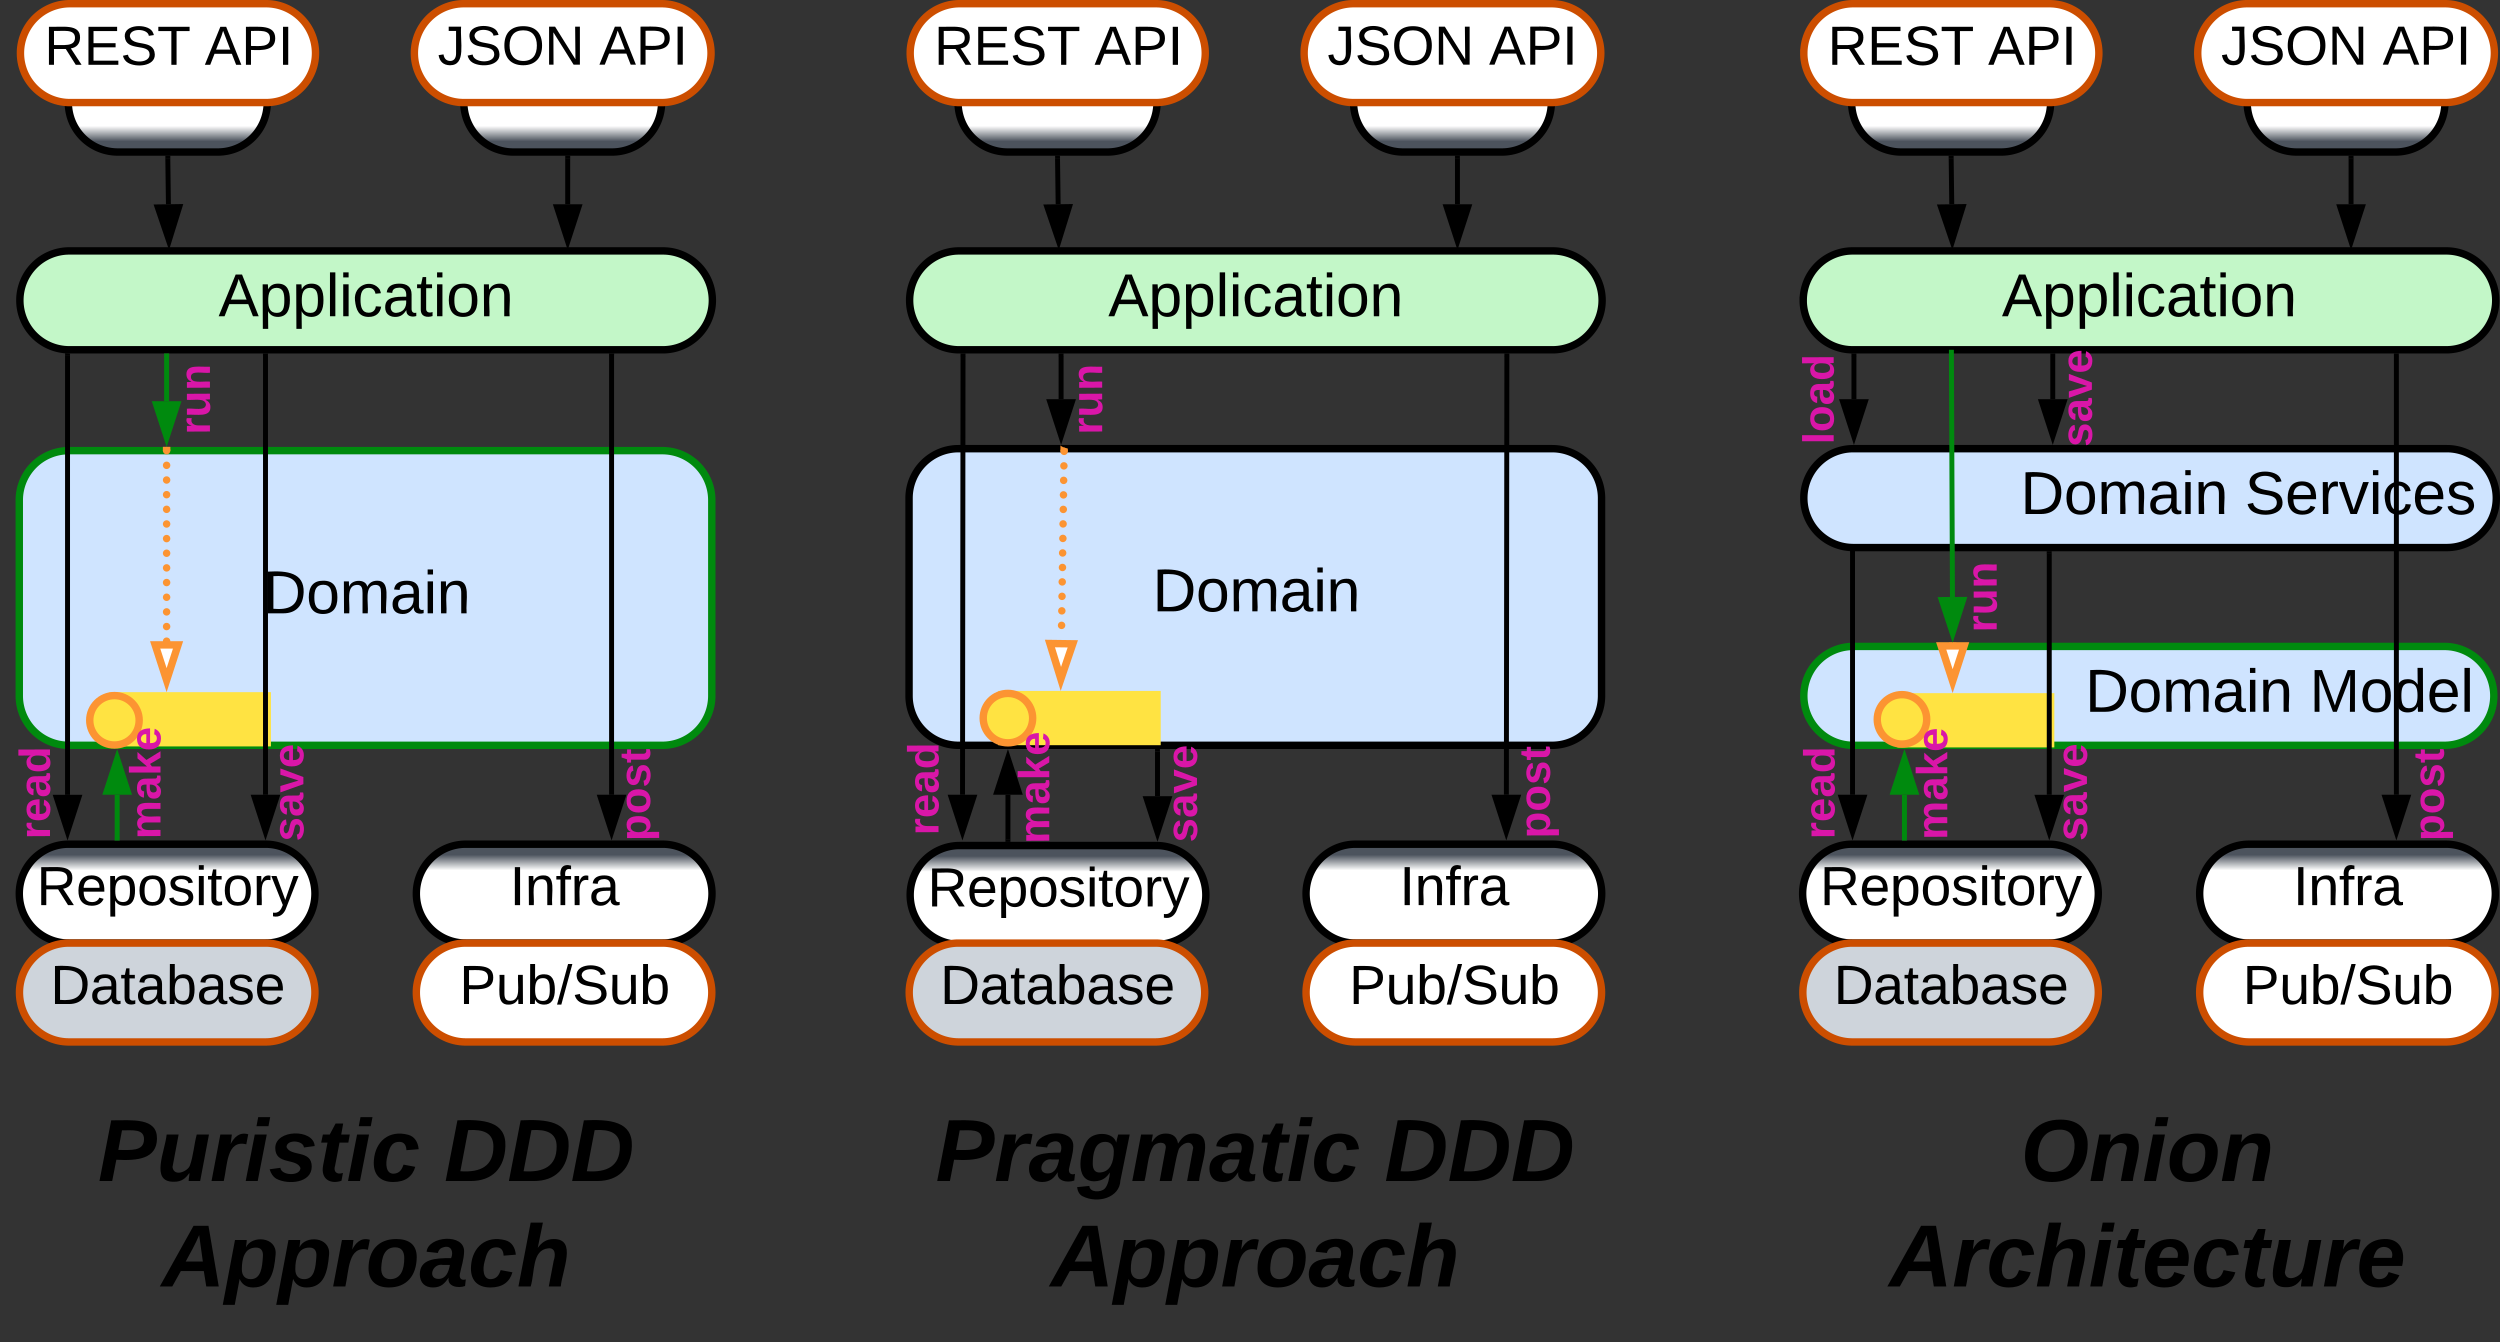 <svg xmlns="http://www.w3.org/2000/svg" xmlns:xlink="http://www.w3.org/1999/xlink" xmlns:lucid="lucid" width="1011.32" height="543"><rect width="100%" height="100%" fill="#333333" stroke="none"/><g transform="translate(-530.6 -298.5)" lucid:page-tab-id="0_0"><path d="M898.8 660.55a20 20 0 0 1 20-20h79.6a20 20 0 0 1 20 20 20 20 0 0 1-20 20h-79.6a20 20 0 0 1-20-20z" stroke="#000" stroke-width="3" fill="url(#a)" transform="matrix(-1,1.2246467991473532e-16,-1.2246467991473532e-16,-1,1917.191,1321.094)"/><use xlink:href="#b" transform="matrix(1,-2.4492935982947064e-16,2.4492935982947064e-16,1,903.799,645.547) translate(2.011 19.653)"/><path d="M558.23 340a20 20 0 0 1 20-20h40.48a20 20 0 0 1 20 20 20 20 0 0 1-20 20h-40.47a20 20 0 0 1-20-20z" stroke="#000" stroke-width="3" fill="url(#c)"/><path d="M538.64 420a20 20 0 0 1 20-20h240.13a20 20 0 0 1 20 20 20 20 0 0 1-20 20H558.64a20 20 0 0 1-20-20z" stroke="#000" stroke-width="3" fill="#c3f7c8"/><use xlink:href="#d" transform="matrix(1,0,0,1,543.639,405) translate(75.354 21.431)"/><path d="M538.4 660a20 20 0 0 1 20-20H638a20 20 0 0 1 20 20 20 20 0 0 1-20 20h-79.6a20 20 0 0 1-20-20z" stroke="#000" stroke-width="3" fill="url(#e)" transform="matrix(-1,1.2246467991473532e-16,-1.2246467991473532e-16,-1,1196.407,1320)"/><use xlink:href="#b" transform="matrix(1,-2.4492935982947064e-16,2.4492935982947064e-16,1,543.407,645) translate(2.011 19.653)"/><path d="M699 660a20 20 0 0 1 20-20h79.6a20 20 0 0 1 20 20 20 20 0 0 1-20 20H719a20 20 0 0 1-20-20z" stroke="#000" stroke-width="3" fill="url(#f)" transform="matrix(-1,1.2246467991473532e-16,-1.2246467991473532e-16,-1,1517.624,1320)"/><use xlink:href="#g" transform="matrix(1,-2.4492935982947064e-16,2.4492935982947064e-16,1,704.015,645) translate(32.814 19.653)"/><path d="M718.23 340a20 20 0 0 1 20-20h40a20 20 0 0 1 20 20 20 20 0 0 1-20 20h-40a20 20 0 0 1-20-20z" stroke="#000" stroke-width="3" fill="url(#h)"/><path d="M698.23 320a20 20 0 0 1 20-20h80a20 20 0 0 1 20 20 20 20 0 0 1-20 20h-80a20 20 0 0 1-20-20z" stroke="#cc4e00" stroke-width="3" fill="#fff"/><use xlink:href="#i" transform="matrix(1,0,0,1,703.232,305) translate(4.419 19.653)"/><use xlink:href="#j" transform="matrix(1,0,0,1,703.232,305) translate(69.789 19.653)"/><path d="M538.87 320a20 20 0 0 1 20-20h79.36a20 20 0 0 1 20 20 20 20 0 0 1-20 20h-79.36a20 20 0 0 1-20-20z" stroke="#cc4e00" stroke-width="3" fill="#fff"/><use xlink:href="#k" transform="matrix(1,0,0,1,543.87,305) translate(4.665 19.715)"/><use xlink:href="#j" transform="matrix(1,0,0,1,543.87,305) translate(69.542 19.715)"/><path d="M598.48 362.5l.25 18.63" stroke="#000" stroke-width="2" fill="none"/><path d="M599.46 362.5l-1.95.04v-1.04h1.95z" stroke="#000" stroke-width=".05"/><path d="M598.93 396.4l-4.82-14.2 9.27-.14z" stroke="#000" stroke-width="2"/><path d="M760.25 362.5v18.62" stroke="#000" stroke-width="2" fill="none"/><path d="M761.22 362.53h-1.95v-1.03h1.95z" stroke="#000" stroke-width=".05"/><path d="M760.25 396.4l-4.64-14.28h9.28z" stroke="#000" stroke-width="2"/><path d="M538.4 500.8a20 20 0 0 1 20-20h240.14a20 20 0 0 1 20 20V580a20 20 0 0 1-20 20H558.4a20 20 0 0 1-20-20z" stroke="#008a0e" stroke-width="3" fill="#cfe4ff"/><use xlink:href="#l" transform="matrix(1,0,0,1,543.407,485.8) translate(93.503 60.806)"/><path d="M778 442.5V620" stroke="#000" stroke-width="2" fill="none"/><path d="M778.98 442.53H777v-1.03H779z" stroke="#000" stroke-width=".05"/><path d="M778 635.26L773.37 621h9.26z" stroke="#000" stroke-width="2"/><path d="M557.92 442.45v177.58" stroke="#000" stroke-width="2" fill="none"/><path d="M558.58 441.5h.32v.97h-1.95v-1.1z" stroke="#000" stroke-width=".05"/><path d="M557.92 635.3l-4.63-14.27h9.26z" stroke="#000" stroke-width="2"/><path d="M598 442.5v18.3" stroke="#008a0e" stroke-width="2" fill="none"/><path d="M598.98 442.53H597v-1.03H599z" stroke="#008a0e" stroke-width=".05" fill="#008a0e"/><path d="M598 476.06l-4.63-14.26h9.26z" stroke="#008a0e" stroke-width="2" fill="#008a0e"/><path d="M538.64 746a6 6 0 0 1 6-6h267.9a6 6 0 0 1 6 6v88a6 6 0 0 1-6 6h-267.9a6 6 0 0 1-6-6z" stroke="#000" stroke-opacity="0" stroke-width="3" fill="#fff" fill-opacity="0"/><use xlink:href="#m" transform="matrix(1,0,0,1,543.639,745) translate(26.605 31.257)"/><use xlink:href="#n" transform="matrix(1,0,0,1,543.639,745) translate(166.654 31.257)"/><use xlink:href="#o" transform="matrix(1,0,0,1,543.639,745) translate(52.284 73.924)"/><path d="M918.16 340a20 20 0 0 1 20-20h40.48a20 20 0 0 1 20 20 20 20 0 0 1-20 20h-40.48a20 20 0 0 1-20-20z" stroke="#000" stroke-width="3" fill="url(#p)"/><path d="M898.57 420a20 20 0 0 1 20-20h240.13a20 20 0 0 1 20 20 20 20 0 0 1-20 20H918.57a20 20 0 0 1-20-20z" stroke="#000" stroke-width="3" fill="#c3f7c8"/><use xlink:href="#d" transform="matrix(1,0,0,1,903.567,405) translate(75.354 21.431)"/><path d="M1058.94 660a20 20 0 0 1 20-20h79.6a20 20 0 0 1 20 20 20 20 0 0 1-20 20h-79.6a20 20 0 0 1-20-20z" stroke="#000" stroke-width="3" fill="url(#q)" transform="matrix(-1,1.2246467991473532e-16,-1.2246467991473532e-16,-1,2237.481,1320)"/><use xlink:href="#g" transform="matrix(1,-2.4492935982947064e-16,2.4492935982947064e-16,1,1063.944,645) translate(32.814 19.653)"/><path d="M1078.16 340a20 20 0 0 1 20-20h40a20 20 0 0 1 20 20 20 20 0 0 1-20 20h-40a20 20 0 0 1-20-20z" stroke="#000" stroke-width="3" fill="url(#r)"/><path d="M1058.16 320a20 20 0 0 1 20-20h80a20 20 0 0 1 20 20 20 20 0 0 1-20 20h-80a20 20 0 0 1-20-20z" stroke="#cc4e00" stroke-width="3" fill="#fff"/><use xlink:href="#i" transform="matrix(1,0,0,1,1063.16,305) translate(4.419 19.653)"/><use xlink:href="#j" transform="matrix(1,0,0,1,1063.16,305) translate(69.789 19.653)"/><path d="M898.8 320a20 20 0 0 1 20-20h79.36a20 20 0 0 1 20 20 20 20 0 0 1-20 20H918.8a20 20 0 0 1-20-20z" stroke="#cc4e00" stroke-width="3" fill="#fff"/><use xlink:href="#k" transform="matrix(1,0,0,1,903.799,305) translate(4.665 19.715)"/><use xlink:href="#j" transform="matrix(1,0,0,1,903.799,305) translate(69.542 19.715)"/><path d="M958.4 362.5l.25 18.63" stroke="#000" stroke-width="2" fill="none"/><path d="M959.4 362.5l-1.96.04-.02-1.04h1.95z" stroke="#000" stroke-width=".05"/><path d="M958.86 396.4l-4.83-14.2 9.27-.14z" stroke="#000" stroke-width="2"/><path d="M1120.18 362.5v18.62" stroke="#000" stroke-width="2" fill="none"/><path d="M1121.15 362.53h-1.95v-1.03h1.95z" stroke="#000" stroke-width=".05"/><path d="M1120.18 396.4l-4.64-14.28h9.27z" stroke="#000" stroke-width="2"/><path d="M898.34 500a20 20 0 0 1 20-20h240.13a20 20 0 0 1 20 20v80a20 20 0 0 1-20 20H918.34a20 20 0 0 1-20-20z" stroke="#000" stroke-width="3" fill="#cfe4ff"/><use xlink:href="#l" transform="matrix(1,0,0,1,903.336,485) translate(93.503 60.806)"/><path d="M1140.17 442.5l-.2 177.5" stroke="#000" stroke-width="2" fill="none"/><path d="M1141.14 442.53h-1.95v-1.03h1.94z" stroke="#000" stroke-width=".05"/><path d="M1139.94 635.26l-4.62-14.27h9.27z" stroke="#000" stroke-width="2"/><path d="M920.17 442.5l-.2 177.5" stroke="#000" stroke-width="2" fill="none"/><path d="M921.14 442.53h-1.95v-1.03h1.94z" stroke="#000" stroke-width=".05"/><path d="M919.94 635.26L915.32 621h9.27z" stroke="#000" stroke-width="2"/><path d="M959.84 442.5V460" stroke="#000" stroke-width="2" fill="none"/><path d="M960.8 442.53h-1.94v-1.03h1.95z" stroke="#000" stroke-width=".05"/><path d="M959.84 475.26L955.2 461h9.27z" stroke="#000" stroke-width="2"/><path d="M898.26 746a6 6 0 0 1 6-6h267.9a6 6 0 0 1 6 6v88a6 6 0 0 1-6 6h-267.9a6 6 0 0 1-6-6z" stroke="#000" stroke-opacity="0" stroke-width="3" fill="#fff" fill-opacity="0"/><use xlink:href="#s" transform="matrix(1,0,0,1,903.262,745) translate(5.864 31.257)"/><use xlink:href="#n" transform="matrix(1,0,0,1,903.262,745) translate(187.395 31.257)"/><use xlink:href="#o" transform="matrix(1,0,0,1,903.262,745) translate(52.284 73.924)"/><path d="M998.84 602.5v18.08" stroke="#000" stroke-width="2" fill="none"/><path d="M999.8 602.53h-1.94v-1.03h1.95z" stroke="#000" stroke-width=".05"/><path d="M998.84 635.84l-4.64-14.26h9.27z" stroke="#000" stroke-width="2"/><path d="M1279.65 340a20 20 0 0 1 20-20h40.48a20 20 0 0 1 20 20 20 20 0 0 1-20 20h-40.48a20 20 0 0 1-20-20z" stroke="#000" stroke-width="3" fill="url(#t)"/><path d="M1260.06 420a20 20 0 0 1 20-20h240.13a20 20 0 0 1 20 20 20 20 0 0 1-20 20h-240.14a20 20 0 0 1-20-20z" stroke="#000" stroke-width="3" fill="#c3f7c8"/><use xlink:href="#d" transform="matrix(1,0,0,1,1265.056,405) translate(75.354 21.431)"/><path d="M1259.82 660a20 20 0 0 1 20-20h79.6a20 20 0 0 1 20 20 20 20 0 0 1-20 20h-79.6a20 20 0 0 1-20-20z" stroke="#000" stroke-width="3" fill="url(#u)" transform="matrix(-1,1.2246467991473532e-16,-1.2246467991473532e-16,-1,2639.242,1320)"/><use xlink:href="#b" transform="matrix(1,-2.4492935982947064e-16,2.4492935982947064e-16,1,1264.824,645) translate(2.011 19.653)"/><path d="M1420.43 660a20 20 0 0 1 20-20h79.6a20 20 0 0 1 20 20 20 20 0 0 1-20 20h-79.6a20 20 0 0 1-20-20z" stroke="#000" stroke-width="3" fill="url(#v)" transform="matrix(-1,1.2246467991473532e-16,-1.2246467991473532e-16,-1,2960.459,1320)"/><use xlink:href="#g" transform="matrix(1,-2.4492935982947064e-16,2.4492935982947064e-16,1,1425.433,645) translate(32.814 19.653)"/><path d="M1439.65 340a20 20 0 0 1 20-20h40a20 20 0 0 1 20 20 20 20 0 0 1-20 20h-40a20 20 0 0 1-20-20z" stroke="#000" stroke-width="3" fill="url(#w)"/><path d="M1419.65 320a20 20 0 0 1 20-20h80a20 20 0 0 1 20 20 20 20 0 0 1-20 20h-80a20 20 0 0 1-20-20z" stroke="#cc4e00" stroke-width="3" fill="#fff"/><use xlink:href="#i" transform="matrix(1,0,0,1,1424.649,305) translate(4.419 19.653)"/><use xlink:href="#j" transform="matrix(1,0,0,1,1424.649,305) translate(69.789 19.653)"/><path d="M1260.3 320a20 20 0 0 1 20-20h79.35a20 20 0 0 1 20 20 20 20 0 0 1-20 20h-79.36a20 20 0 0 1-20-20z" stroke="#cc4e00" stroke-width="3" fill="#fff"/><use xlink:href="#k" transform="matrix(1,0,0,1,1265.288,305) translate(4.665 19.715)"/><use xlink:href="#j" transform="matrix(1,0,0,1,1265.288,305) translate(69.542 19.715)"/><path d="M1319.9 362.5l.24 18.63" stroke="#000" stroke-width="2" fill="none"/><path d="M1320.88 362.5l-1.95.04-.02-1.04h1.96z" stroke="#000" stroke-width=".05"/><path d="M1320.34 396.4l-4.82-14.2 9.27-.14z" stroke="#000" stroke-width="2"/><path d="M1481.67 362.5v18.62" stroke="#000" stroke-width="2" fill="none"/><path d="M1482.64 362.53h-1.95v-1.03h1.94z" stroke="#000" stroke-width=".05"/><path d="M1481.67 396.4l-4.64-14.28h9.27z" stroke="#000" stroke-width="2"/><path d="M1260.3 580a20 20 0 0 1 20-20h239.12a20 20 0 0 1 20 20 20 20 0 0 1-20 20H1280.3a20 20 0 0 1-20-20z" stroke="#008a0e" stroke-width="3" fill="#cfe4ff"/><use xlink:href="#x" transform="matrix(1,0,0,1,1265.288,565) translate(108.809 21.431)"/><use xlink:href="#y" transform="matrix(1,0,0,1,1265.288,565) translate(199.593 21.431)"/><path d="M1280.57 442.5V460" stroke="#000" stroke-width="2" fill="none"/><path d="M1280 441.5h1.54v1.03h-1.95v-1.06z" stroke="#000" stroke-width=".05"/><path d="M1280.57 475.26l-4.64-14.26h9.27z" stroke="#000" stroke-width="2"/><path d="M1259.2 746a6 6 0 0 1 6-6h267.9a6 6 0 0 1 6 6v88a6 6 0 0 1-6 6h-267.9a6 6 0 0 1-6-6z" stroke="#000" stroke-opacity="0" stroke-width="3" fill="#fff" fill-opacity="0"/><use xlink:href="#z" transform="matrix(1,0,0,1,1264.213,745) translate(83.79 31.257)"/><use xlink:href="#A" transform="matrix(1,0,0,1,1264.213,745) translate(30.556 73.924)"/><path d="M938.34 638.05V620" stroke="#000" stroke-width="2" fill="none"/><path d="M939.3 638.02v1.03h-1.94v-1.03z" stroke="#000" stroke-width=".05"/><path d="M938.34 604.74l4.63 14.26h-9.27z" stroke="#000" stroke-width="2"/><path d="M578 637.5V620" stroke="#008a0e" stroke-width="2" fill="none"/><path d="M578.98 637.47v1.03H577v-1.03z" stroke="#008a0e" stroke-width=".05" fill="#008a0e"/><path d="M578 604.74l4.63 14.26h-9.26z" stroke="#008a0e" stroke-width="2" fill="#008a0e"/><path d="M1260.3 500a20 20 0 0 1 20-20h240.12a20 20 0 0 1 20 20 20 20 0 0 1-20 20H1280.3a20 20 0 0 1-20-20z" stroke="#000" stroke-width="3" fill="#cfe4ff"/><use xlink:href="#x" transform="matrix(1,0,0,1,1265.288,485) translate(82.648 21.431)"/><use xlink:href="#B" transform="matrix(1,0,0,1,1265.288,485) translate(173.432 21.431)"/><path d="M1280 521v99M1280 521.03V520" stroke="#000" stroke-width="2" fill="none"/><path d="M1280 635.26l-4.63-14.26h9.27z" stroke="#000" stroke-width="2"/><path d="M1301 637.5V620" stroke="#008a0e" stroke-width="2" fill="none"/><path d="M1301.97 637.47v1.03h-1.94v-1.03z" stroke="#008a0e" stroke-width=".05" fill="#008a0e"/><path d="M1301 604.74l4.63 14.26h-9.27z" stroke="#008a0e" stroke-width="2" fill="#008a0e"/><path d="M1500 442.5V620" stroke="#000" stroke-width="2" fill="none"/><path d="M1500.97 442.53h-1.94v-1.03h1.94z" stroke="#000" stroke-width=".05"/><path d="M1500 635.26l-4.63-14.26h9.27z" stroke="#000" stroke-width="2"/><path d="M537.6 639.2a6 6 0 0 1-6-6v-28a6 6 0 0 1 6-6h8a6 6 0 0 1 6 6v28a6 6 0 0 1-6 6z" stroke="#000" stroke-opacity="0" stroke-width="2" fill="#fff" fill-opacity="0"/><use xlink:href="#C" transform="matrix(6.123233995736766e-17,-1,1,6.123233995736766e-17,536.6,634.2) translate(-3.741 14.222)"/><path d="M897.04 637.6a6 6 0 0 1-6-6v-28a6 6 0 0 1 6-6h8a6 6 0 0 1 6 6v28a6 6 0 0 1-6 6z" stroke="#000" stroke-opacity="0" stroke-width="2" fill="#fff" fill-opacity="0"/><use xlink:href="#C" transform="matrix(6.123233995736766e-17,-1,1,6.123233995736766e-17,896.036,632.6) translate(-3.741 14.222)"/><path d="M1259.5 639.2a6 6 0 0 1-6-6v-28a6 6 0 0 1 6-6h8a6 6 0 0 1 6 6v28a6 6 0 0 1-6 6z" stroke="#000" stroke-opacity="0" stroke-width="2" fill="#fff" fill-opacity="0"/><use xlink:href="#C" transform="matrix(6.123233995736766e-17,-1,1,6.123233995736766e-17,1258.5,634.2) translate(-3.741 14.222)"/><path d="M1361.6 638.95a6 6 0 0 1-6-6v-28a6 6 0 0 1 6-6h8a6 6 0 0 1 6 6v28a6 6 0 0 1-6 6z" stroke="#000" stroke-opacity="0" stroke-width="2" fill="#fff" fill-opacity="0"/><use xlink:href="#D" transform="matrix(6.123233995736766e-17,-1,1,6.123233995736766e-17,1360.6,633.947) translate(-4.753 14.222)"/><path d="M602.3 480a6 6 0 0 1-6-6v-28a6 6 0 0 1 6-6h8a6 6 0 0 1 6 6v28a6 6 0 0 1-6 6z" stroke="#000" stroke-opacity="0" stroke-width="2" fill="#fff" fill-opacity="0"/><use xlink:href="#E" transform="matrix(6.123233995736766e-17,-1,1,6.123233995736766e-17,601.3,475) translate(0.728 14.222)"/><path d="M963.24 480a6 6 0 0 1-6-6v-28a6 6 0 0 1 6-6h8a6 6 0 0 1 6 6v28a6 6 0 0 1-6 6z" stroke="#000" stroke-opacity="0" stroke-width="2" fill="#fff" fill-opacity="0"/><use xlink:href="#E" transform="matrix(6.123233995736766e-17,-1,1,6.123233995736766e-17,962.237,475) translate(0.728 14.222)"/><path d="M1259.15 480a6 6 0 0 1-6-6v-28a6 6 0 0 1 6-6h8a6 6 0 0 1 6 6v28a6 6 0 0 1-6 6z" stroke="#000" stroke-opacity="0" stroke-width="2" fill="#fff" fill-opacity="0"/><use xlink:href="#F" transform="matrix(6.123233995736766e-17,-1,1,6.123233995736766e-17,1258.149,475) translate(-3.222 14.222)"/><path d="M1325.1 560a6 6 0 0 1-6-6v-28a6 6 0 0 1 6-6h8a6 6 0 0 1 6 6v28a6 6 0 0 1-6 6z" stroke="#000" stroke-opacity="0" stroke-width="2" fill="#fff" fill-opacity="0"/><use xlink:href="#E" transform="matrix(6.123233995736766e-17,-1,1,6.123233995736766e-17,1324.1,555) translate(0.728 14.222)"/><path d="M780.35 640a6 6 0 0 1-6-6v-28a6 6 0 0 1 6-6h8a6 6 0 0 1 6 6v28a6 6 0 0 1-6 6z" stroke="#000" stroke-opacity="0" stroke-width="2" fill="#fff" fill-opacity="0"/><use xlink:href="#G" transform="matrix(6.123233995736766e-17,-1,1,6.123233995736766e-17,779.35,635) translate(-3.691 14.222)"/><path d="M1144.34 638.95a6 6 0 0 1-6-6v-28a6 6 0 0 1 6-6h8a6 6 0 0 1 6 6v28a6 6 0 0 1-6 6z" stroke="#000" stroke-opacity="0" stroke-width="2" fill="#fff" fill-opacity="0"/><use xlink:href="#G" transform="matrix(6.123233995736766e-17,-1,1,6.123233995736766e-17,1143.336,633.947) translate(-3.691 14.222)"/><path d="M1506 640a6 6 0 0 1-6-6v-28a6 6 0 0 1 6-6h8a6 6 0 0 1 6 6v28a6 6 0 0 1-6 6z" stroke="#000" stroke-opacity="0" stroke-width="2" fill="#fff" fill-opacity="0"/><use xlink:href="#G" transform="matrix(6.123233995736766e-17,-1,1,6.123233995736766e-17,1505,635) translate(-3.691 14.222)"/><path d="M576.3 580h62.4v18.95h-62.4z" stroke="#ffe342" stroke-width="3" fill="#ffe342"/><path d="M640.1 639.1a6 6 0 0 1-6-6v-28a6 6 0 0 1 6-6h8a6 6 0 0 1 6 6v28a6 6 0 0 1-6 6z" stroke="#000" stroke-opacity="0" stroke-width="2" fill="#fff" fill-opacity="0"/><use xlink:href="#D" transform="matrix(6.123233995736766e-17,-1,1,6.123233995736766e-17,639.1,634.1) translate(-4.753 14.222)"/><path d="M638 442.5V620" stroke="#000" stroke-width="2" fill="none"/><path d="M638.98 442.53H637v-1.03H639z" stroke="#000" stroke-width=".05"/><path d="M638 635.26L633.37 621h9.26z" stroke="#000" stroke-width="2"/><path d="M586.9 589.88c0 5.52-4.48 10-10 10s-10-4.48-10-10 4.48-10 10-10 10 4.48 10 10z" stroke="#fc9432" stroke-width="3" fill="#ffe342"/><path d="M935.84 579.5h62.8v18.95h-62.8z" stroke="#ffe342" stroke-width="3" fill="#ffe342"/><path d="M948.34 589c0 5.52-4.48 10-10 10-5.53 0-10-4.48-10-10s4.47-10 10-10c5.52 0 10 4.48 10 10z" stroke="#fc9432" stroke-width="3" fill="#ffe342"/><path d="M941.84 637.08a6 6 0 0 1-6-6v-28a6 6 0 0 1 6-6h8a6 6 0 0 1 6 6v28a6 6 0 0 1-6 6z" stroke="#000" stroke-opacity="0" stroke-width="2" fill="#fff" fill-opacity="0"/><use xlink:href="#H" transform="matrix(6.123233995736766e-17,-1,1,6.123233995736766e-17,940.836,632.084) translate(-7.716 14.222)"/><path d="M582.3 635.2a6 6 0 0 1-6-6v-28a6 6 0 0 1 6-6h8a6 6 0 0 1 6 6v28a6 6 0 0 1-6 6z" stroke="#000" stroke-opacity="0" stroke-width="2" fill="#fff" fill-opacity="0"/><use xlink:href="#H" transform="matrix(6.123233995736766e-17,-1,1,6.123233995736766e-17,581.3,630.2) translate(-7.716 14.222)"/><path d="M1299.65 580.4h60.48v18.95h-60.48z" stroke="#ffe342" stroke-width="3" fill="#ffe342"/><path d="M1310 589.5c0 5.52-4.48 10-10 10s-10-4.48-10-10 4.48-10 10-10 10 4.48 10 10z" stroke="#fc9432" stroke-width="3" fill="#ffe342"/><path d="M1305.1 635.48a6 6 0 0 1-6-6v-28a6 6 0 0 1 6-6h8a6 6 0 0 1 6 6v28a6 6 0 0 1-6 6z" stroke="#000" stroke-opacity="0" stroke-width="2" fill="#fff" fill-opacity="0"/><use xlink:href="#H" transform="matrix(6.123233995736766e-17,-1,1,6.123233995736766e-17,1304.1,630.484) translate(-7.716 14.222)"/><path d="M596.5 480.8a1.5 1.5 0 0 1 1.5-1.5 1.5 1.5 0 0 1 1.5 1.5 1.5 1.5 0 0 1-1.5 1.5 1.5 1.5 0 0 1-1.5-1.5m0 5.94a1.5 1.5 0 0 1 1.5-1.5 1.5 1.5 0 0 1 1.5 1.5 1.5 1.5 0 0 1-1.5 1.5 1.5 1.5 0 0 1-1.5-1.5v-.03m0 5.97a1.5 1.5 0 0 1 1.5-1.5 1.5 1.5 0 0 1 1.5 1.5 1.5 1.5 0 0 1-1.5 1.5 1.5 1.5 0 0 1-1.5-1.5v-.03m0 5.96a1.5 1.5 0 0 1 1.5-1.5 1.5 1.5 0 0 1 1.5 1.5 1.5 1.5 0 0 1-1.5 1.5 1.5 1.5 0 0 1-1.5-1.5v-.03m0 5.96a1.5 1.5 0 0 1 1.5-1.5 1.5 1.5 0 0 1 1.5 1.5 1.5 1.5 0 0 1-1.5 1.5 1.5 1.5 0 0 1-1.5-1.5v-.03m0 5.96a1.5 1.5 0 0 1 1.5-1.5 1.5 1.5 0 0 1 1.5 1.5 1.5 1.5 0 0 1-1.5 1.5 1.5 1.5 0 0 1-1.5-1.5v-.03m0 5.96v-.02a1.5 1.5 0 0 1 1.5-1.5 1.5 1.5 0 0 1 1.5 1.5 1.5 1.5 0 0 1-1.5 1.5 1.5 1.5 0 0 1-1.5-1.5v-.02m0 5.96v-.02a1.5 1.5 0 0 1 1.5-1.5 1.5 1.5 0 0 1 1.5 1.5 1.5 1.5 0 0 1-1.5 1.5 1.5 1.5 0 0 1-1.5-1.5m0 5.95v-.02a1.5 1.5 0 0 1 1.5-1.5 1.5 1.5 0 0 1 1.5 1.5 1.5 1.5 0 0 1-1.5 1.5 1.5 1.5 0 0 1-1.5-1.5m0 5.95v-.02a1.5 1.5 0 0 1 1.5-1.5 1.5 1.5 0 0 1 1.5 1.5 1.5 1.5 0 0 1-1.5 1.5 1.5 1.5 0 0 1-1.5-1.5m0 5.95a1.5 1.5 0 0 1 1.5-1.5 1.5 1.5 0 0 1 1.5 1.5 1.5 1.5 0 0 1-1.5 1.5 1.5 1.5 0 0 1-1.5-1.5v-.02m0 5.96v-.02a1.5 1.5 0 0 1 1.5-1.5 1.5 1.5 0 0 1 1.5 1.5 1.5 1.5 0 0 1-1.5 1.5 1.5 1.5 0 0 1-1.5-1.5m0 5.95v-.02a1.5 1.5 0 0 1 1.5-1.5 1.5 1.5 0 0 1 1.5 1.5 1.5 1.5 0 0 1-1.5 1.5 1.5 1.5 0 0 1-1.5-1.5m0 5.94v-.02a1.5 1.5 0 0 1 1.5-1.5 1.5 1.5 0 0 1 1.5 1.5 1.5 1.5 0 0 1-1.5 1.5 1.5 1.5 0 0 1-1.5-1.5" fill="#fc9432"/><path d="M599.48 480.84h-2.96v-1.54h2.96z" stroke="#fc9432" stroke-width=".05" fill="#fc9432"/><path d="M598 573.65l-4.63-14.27h9.26z" stroke="#fc9432" stroke-width="3" fill="#fff"/><path d="M959.56 481.1v-.02a1.5 1.5 0 0 1 1.5-1.5 1.5 1.5 0 0 1 1.5 1.5 1.5 1.5 0 0 1-1.5 1.5 1.5 1.5 0 0 1-1.5-1.5m-.08 5.88a1.5 1.5 0 0 1 1.5-1.5 1.5 1.5 0 0 1 1.5 1.5 1.5 1.5 0 0 1-1.5 1.5 1.5 1.5 0 0 1-1.5-1.5v-.02m-.1 5.9v-.02a1.5 1.5 0 0 1 1.5-1.5 1.5 1.5 0 0 1 1.5 1.5 1.5 1.5 0 0 1-1.5 1.5 1.5 1.5 0 0 1-1.5-1.5v-.02m-.07 5.9a1.5 1.5 0 0 1 1.5-1.5 1.5 1.5 0 0 1 1.5 1.5 1.5 1.5 0 0 1-1.5 1.5 1.5 1.5 0 0 1-1.5-1.5v-.03m-.08 5.9a1.5 1.5 0 0 1 1.5-1.5 1.5 1.5 0 0 1 1.5 1.5 1.5 1.5 0 0 1-1.5 1.5 1.5 1.5 0 0 1-1.5-1.5v-.03m-.08 5.9a1.5 1.5 0 0 1 1.5-1.5 1.5 1.5 0 0 1 1.5 1.5 1.5 1.5 0 0 1-1.5 1.5 1.5 1.5 0 0 1-1.5-1.5v-.03m-.08 5.9a1.5 1.5 0 0 1 1.5-1.5 1.5 1.5 0 0 1 1.5 1.5 1.5 1.5 0 0 1-1.5 1.5 1.5 1.5 0 0 1-1.5-1.5v-.02m-.1 5.9a1.5 1.5 0 0 1 1.5-1.5 1.5 1.5 0 0 1 1.5 1.5 1.5 1.5 0 0 1-1.5 1.5 1.5 1.5 0 0 1-1.5-1.5v-.03m-.07 5.9a1.5 1.5 0 0 1 1.5-1.5 1.5 1.5 0 0 1 1.5 1.5 1.5 1.5 0 0 1-1.5 1.5 1.5 1.5 0 0 1-1.5-1.5V528m-.1 5.9a1.5 1.5 0 0 1 1.5-1.5 1.5 1.5 0 0 1 1.5 1.5 1.5 1.5 0 0 1-1.5 1.5 1.5 1.5 0 0 1-1.5-1.5v-.03m-.08 5.9v-.03a1.5 1.5 0 0 1 1.5-1.5 1.5 1.5 0 0 1 1.5 1.5 1.5 1.5 0 0 1-1.5 1.5 1.5 1.5 0 0 1-1.5-1.5m-.08 5.9v-.03a1.5 1.5 0 0 1 1.5-1.5 1.5 1.5 0 0 1 1.5 1.5 1.5 1.5 0 0 1-1.5 1.5 1.5 1.5 0 0 1-1.5-1.5m-.1 5.9v-.03a1.5 1.5 0 0 1 1.5-1.5 1.5 1.5 0 0 1 1.5 1.5 1.5 1.5 0 0 1-1.5 1.5 1.5 1.5 0 0 1-1.5-1.5" fill="#fc9432"/><path d="M959.7 478.85l.8.5.88.36.92.23.25.02-.02 1.2-2.95-.05.04-2.33z" stroke="#fc9432" stroke-width=".05" fill="#fc9432"/><path d="M959.75 573.15l-4.43-14.33 9.26.13z" stroke="#fc9432" stroke-width="3" fill="#fff"/><path d="M1319 560a1.5 1.5 0 0 1 1.5-1.5 1.5 1.5 0 0 1 1.5 1.5 1.5 1.5 0 0 1-1.5 1.5 1.5 1.5 0 0 1-1.5-1.5" fill="#fc9432"/><path d="M1321.97 560.04h-2.94v-1.54h2.94z" stroke="#fc9432" stroke-width=".05" fill="#fc9432"/><path d="M1320.5 574.05l-4.64-14.26h9.28z" stroke="#fc9432" stroke-width="3" fill="#fff"/><path d="M1320 441l.42 99M1320 441.03V440" stroke="#008a0e" stroke-width="2" fill="none"/><path d="M1320.5 555.26l-4.7-14.24 9.26-.04z" stroke="#008a0e" stroke-width="2" fill="#008a0e"/><path d="M1361 442.5V460" stroke="#000" stroke-width="2" fill="none"/><path d="M1361.97 442.53h-1.94v-1.03h1.94z" stroke="#000" stroke-width=".05"/><path d="M1361 475.26l-4.63-14.26h9.27z" stroke="#000" stroke-width="2"/><path d="M1363.6 479.5a6 6 0 0 1-6-6v-28a6 6 0 0 1 6-6h8a6 6 0 0 1 6 6v28a6 6 0 0 1-6 6z" stroke="#000" stroke-opacity="0" stroke-width="2" fill="#fff" fill-opacity="0"/><use xlink:href="#D" transform="matrix(6.123233995736766e-17,-1,1,6.123233995736766e-17,1362.6,474.5) translate(-4.753 14.222)"/><path d="M658 700a20 20 0 0 1-20 20h-79.52a20 20 0 0 1-20-20 20 20 0 0 1 20-20H638a20 20 0 0 1 20 20z" stroke="#cc4e00" stroke-width="3" fill="#ced4db"/><use xlink:href="#I" transform="matrix(1,-2.4492935982947064e-16,2.4492935982947064e-16,1,543.478,685) translate(7.505 19.653)"/><path d="M818.54 700a20 20 0 0 1-20 20h-79.52a20 20 0 0 1-20-20 20 20 0 0 1 20-20h79.52a20 20 0 0 1 20 20z" stroke="#cc4e00" stroke-width="3" fill="#fff"/><use xlink:href="#J" transform="matrix(1,-2.4492935982947064e-16,2.4492935982947064e-16,1,704.015,685) translate(12.412 19.653)"/><path d="M1017.93 700a20 20 0 0 1-20 20H918.4a20 20 0 0 1-20-20 20 20 0 0 1 20-20h79.53a20 20 0 0 1 20 20z" stroke="#cc4e00" stroke-width="3" fill="#ced4db"/><g><use xlink:href="#I" transform="matrix(1,-2.4492935982947064e-16,2.4492935982947064e-16,1,903.407,685) translate(7.505 19.653)"/></g><g><path d="M1178.47 700a20 20 0 0 1-20 20h-79.53a20 20 0 0 1-20-20 20 20 0 0 1 20-20h79.53a20 20 0 0 1 20 20z" stroke="#cc4e00" stroke-width="3" fill="#fff"/></g><g><use xlink:href="#J" transform="matrix(1,-2.4492935982947064e-16,2.4492935982947064e-16,1,1063.944,685) translate(12.412 19.653)"/></g><g><path d="M1379.42 700a20 20 0 0 1-20 20h-79.52a20 20 0 0 1-20-20 20 20 0 0 1 20-20h79.52a20 20 0 0 1 20 20z" stroke="#cc4e00" stroke-width="3" fill="#ced4db"/></g><g><use xlink:href="#I" transform="matrix(1,-2.4492935982947064e-16,2.4492935982947064e-16,1,1264.895,685) translate(7.505 19.653)"/></g><g><path d="M1539.95 700a20 20 0 0 1-20 20h-79.52a20 20 0 0 1-20-20 20 20 0 0 1 20-20h79.52a20 20 0 0 1 20 20z" stroke="#cc4e00" stroke-width="3" fill="#fff"/></g><g><use xlink:href="#J" transform="matrix(1,-2.4492935982947064e-16,2.4492935982947064e-16,1,1425.433,685) translate(12.412 19.653)"/></g><path d="M1359.58 522.5V620" stroke="#000" stroke-width="2" fill="none"/><path d="M1360.55 522.53h-1.95v-1.03h1.95z" stroke="#000" stroke-width=".05"/><path d="M1359.58 635.27l-4.64-14.26h9.27z" stroke="#000" stroke-width="2"/><g><path d="M1001.6 639.5a6 6 0 0 1-6-6v-28a6 6 0 0 1 6-6h8a6 6 0 0 1 6 6v28a6 6 0 0 1-6 6z" stroke="#000" stroke-opacity="0" stroke-width="2" fill="#fff" fill-opacity="0"/></g><g><use xlink:href="#D" transform="matrix(6.123233995736766e-17,-1,1,6.123233995736766e-17,1000.586,634.5) translate(-4.753 14.222)"/></g><defs><linearGradient gradientUnits="userSpaceOnUse" id="a" x1="898.8" y1="640.55" x2="898.8" y2="680.55"><stop offset="73.57%" stop-color="#fff"/><stop offset="89.29%" stop-color="#4c535d"/></linearGradient><path d="M233-177c-1 41-23 64-60 70L243 0h-38l-65-103H63V0H30v-248c88 3 205-21 203 71zM63-129c60-2 137 13 137-47 0-61-80-42-137-45v92" id="K"/><path d="M100-194c63 0 86 42 84 106H49c0 40 14 67 53 68 26 1 43-12 49-29l28 8c-11 28-37 45-77 45C44 4 14-33 15-96c1-61 26-98 85-98zm52 81c6-60-76-77-97-28-3 7-6 17-6 28h103" id="L"/><path d="M115-194c55 1 70 41 70 98S169 2 115 4C84 4 66-9 55-30l1 105H24l-1-265h31l2 30c10-21 28-34 59-34zm-8 174c40 0 45-34 45-75s-6-73-45-74c-42 0-51 32-51 76 0 43 10 73 51 73" id="M"/><path d="M100-194c62-1 85 37 85 99 1 63-27 99-86 99S16-35 15-95c0-66 28-99 85-99zM99-20c44 1 53-31 53-75 0-43-8-75-51-75s-53 32-53 75 10 74 51 75" id="N"/><path d="M135-143c-3-34-86-38-87 0 15 53 115 12 119 90S17 21 10-45l28-5c4 36 97 45 98 0-10-56-113-15-118-90-4-57 82-63 122-42 12 7 21 19 24 35" id="O"/><path d="M24-231v-30h32v30H24zM24 0v-190h32V0H24" id="P"/><path d="M59-47c-2 24 18 29 38 22v24C64 9 27 4 27-40v-127H5v-23h24l9-43h21v43h35v23H59v120" id="Q"/><path d="M114-163C36-179 61-72 57 0H25l-1-190h30c1 12-1 29 2 39 6-27 23-49 58-41v29" id="R"/><path d="M179-190L93 31C79 59 56 82 12 73V49c39 6 53-20 64-50L1-190h34L92-34l54-156h33" id="S"/><g id="b"><use transform="matrix(0.062,0,0,0.062,0,0)" xlink:href="#K"/><use transform="matrix(0.062,0,0,0.062,15.988,0)" xlink:href="#L"/><use transform="matrix(0.062,0,0,0.062,28.333,0)" xlink:href="#M"/><use transform="matrix(0.062,0,0,0.062,40.679,0)" xlink:href="#N"/><use transform="matrix(0.062,0,0,0.062,53.025,0)" xlink:href="#O"/><use transform="matrix(0.062,0,0,0.062,64.136,0)" xlink:href="#P"/><use transform="matrix(0.062,0,0,0.062,69.012,0)" xlink:href="#Q"/><use transform="matrix(0.062,0,0,0.062,75.185,0)" xlink:href="#N"/><use transform="matrix(0.062,0,0,0.062,87.531,0)" xlink:href="#R"/><use transform="matrix(0.062,0,0,0.062,94.877,0)" xlink:href="#S"/></g><linearGradient gradientUnits="userSpaceOnUse" id="c" x1="558.23" y1="320" x2="558.23" y2="360"><stop offset="73.57%" stop-color="#fff"/><stop offset="89.29%" stop-color="#4c535d"/></linearGradient><path d="M205 0l-28-72H64L36 0H1l101-248h38L239 0h-34zm-38-99l-47-123c-12 45-31 82-46 123h93" id="T"/><path d="M24 0v-261h32V0H24" id="U"/><path d="M96-169c-40 0-48 33-48 73s9 75 48 75c24 0 41-14 43-38l32 2c-6 37-31 61-74 61-59 0-76-41-82-99-10-93 101-131 147-64 4 7 5 14 7 22l-32 3c-4-21-16-35-41-35" id="V"/><path d="M141-36C126-15 110 5 73 4 37 3 15-17 15-53c-1-64 63-63 125-63 3-35-9-54-41-54-24 1-41 7-42 31l-33-3c5-37 33-52 76-52 45 0 72 20 72 64v82c-1 20 7 32 28 27v20c-31 9-61-2-59-35zM48-53c0 20 12 33 32 33 41-3 63-29 60-74-43 2-92-5-92 41" id="W"/><path d="M117-194c89-4 53 116 60 194h-32v-121c0-31-8-49-39-48C34-167 62-67 57 0H25l-1-190h30c1 10-1 24 2 32 11-22 29-35 61-36" id="X"/><g id="d"><use transform="matrix(0.068,0,0,0.068,0,0)" xlink:href="#T"/><use transform="matrix(0.068,0,0,0.068,16.296,0)" xlink:href="#M"/><use transform="matrix(0.068,0,0,0.068,29.877,0)" xlink:href="#M"/><use transform="matrix(0.068,0,0,0.068,43.457,0)" xlink:href="#U"/><use transform="matrix(0.068,0,0,0.068,48.821,0)" xlink:href="#P"/><use transform="matrix(0.068,0,0,0.068,54.185,0)" xlink:href="#V"/><use transform="matrix(0.068,0,0,0.068,66.407,0)" xlink:href="#W"/><use transform="matrix(0.068,0,0,0.068,79.988,0)" xlink:href="#Q"/><use transform="matrix(0.068,0,0,0.068,86.778,0)" xlink:href="#P"/><use transform="matrix(0.068,0,0,0.068,92.142,0)" xlink:href="#N"/><use transform="matrix(0.068,0,0,0.068,105.722,0)" xlink:href="#X"/></g><linearGradient gradientUnits="userSpaceOnUse" id="e" x1="538.41" y1="640" x2="538.41" y2="680"><stop offset="73.57%" stop-color="#fff"/><stop offset="89.29%" stop-color="#4c535d"/></linearGradient><linearGradient gradientUnits="userSpaceOnUse" id="f" x1="699.02" y1="640" x2="699.02" y2="680"><stop offset="73.57%" stop-color="#fff"/><stop offset="89.29%" stop-color="#4c535d"/></linearGradient><path d="M33 0v-248h34V0H33" id="Y"/><path d="M101-234c-31-9-42 10-38 44h38v23H63V0H32v-167H5v-23h27c-7-52 17-82 69-68v24" id="Z"/><g id="g"><use transform="matrix(0.062,0,0,0.062,0,0)" xlink:href="#Y"/><use transform="matrix(0.062,0,0,0.062,6.173,0)" xlink:href="#X"/><use transform="matrix(0.062,0,0,0.062,18.519,0)" xlink:href="#Z"/><use transform="matrix(0.062,0,0,0.062,24.691,0)" xlink:href="#R"/><use transform="matrix(0.062,0,0,0.062,32.037,0)" xlink:href="#W"/></g><linearGradient gradientUnits="userSpaceOnUse" id="h" x1="718.23" y1="320" x2="718.23" y2="360"><stop offset="73.57%" stop-color="#fff"/><stop offset="89.29%" stop-color="#4c535d"/></linearGradient><path d="M153-248C145-148 188 4 80 4 36 3 13-21 6-62l32-5c4 25 16 42 43 43 27 0 39-20 39-49v-147H72v-28h81" id="aa"/><path d="M185-189c-5-48-123-54-124 2 14 75 158 14 163 119 3 78-121 87-175 55-17-10-28-26-33-46l33-7c5 56 141 63 141-1 0-78-155-14-162-118-5-82 145-84 179-34 5 7 8 16 11 25" id="ab"/><path d="M140-251c81 0 123 46 123 126C263-46 219 4 140 4 59 4 17-45 17-125s42-126 123-126zm0 227c63 0 89-41 89-101s-29-99-89-99c-61 0-89 39-89 99S79-25 140-24" id="ac"/><path d="M190 0L58-211 59 0H30v-248h39L202-35l-2-213h31V0h-41" id="ad"/><g id="i"><use transform="matrix(0.062,0,0,0.062,0,0)" xlink:href="#aa"/><use transform="matrix(0.062,0,0,0.062,11.111,0)" xlink:href="#ab"/><use transform="matrix(0.062,0,0,0.062,25.926,0)" xlink:href="#ac"/><use transform="matrix(0.062,0,0,0.062,43.21,0)" xlink:href="#ad"/></g><path d="M30-248c87 1 191-15 191 75 0 78-77 80-158 76V0H30v-248zm33 125c57 0 124 11 124-50 0-59-68-47-124-48v98" id="ae"/><g id="j"><use transform="matrix(0.062,0,0,0.062,0,0)" xlink:href="#T"/><use transform="matrix(0.062,0,0,0.062,14.815,0)" xlink:href="#ae"/><use transform="matrix(0.062,0,0,0.062,29.63,0)" xlink:href="#Y"/></g><path d="M30 0v-248h187v28H63v79h144v27H63v87h162V0H30" id="af"/><path d="M127-220V0H93v-220H8v-28h204v28h-85" id="ag"/><g id="k"><use transform="matrix(0.062,0,0,0.062,0,0)" xlink:href="#K"/><use transform="matrix(0.062,0,0,0.062,15.988,0)" xlink:href="#af"/><use transform="matrix(0.062,0,0,0.062,30.802,0)" xlink:href="#ab"/><use transform="matrix(0.062,0,0,0.062,45.617,0)" xlink:href="#ag"/></g><path d="M30-248c118-7 216 8 213 122C240-48 200 0 122 0H30v-248zM63-27c89 8 146-16 146-99s-60-101-146-95v194" id="ah"/><path d="M210-169c-67 3-38 105-44 169h-31v-121c0-29-5-50-35-48C34-165 62-65 56 0H25l-1-190h30c1 10-1 24 2 32 10-44 99-50 107 0 11-21 27-35 58-36 85-2 47 119 55 194h-31v-121c0-29-5-49-35-48" id="ai"/><g id="l"><use transform="matrix(0.068,0,0,0.068,0,0)" xlink:href="#ah"/><use transform="matrix(0.068,0,0,0.068,17.586,0)" xlink:href="#N"/><use transform="matrix(0.068,0,0,0.068,31.167,0)" xlink:href="#ai"/><use transform="matrix(0.068,0,0,0.068,51.469,0)" xlink:href="#W"/><use transform="matrix(0.068,0,0,0.068,65.049,0)" xlink:href="#P"/><use transform="matrix(0.068,0,0,0.068,70.414,0)" xlink:href="#X"/></g><path d="M241-173c-1 82-78 91-166 86L58 0H6l48-248c87 0 188-12 187 75zm-53 2c0-43-48-36-90-36l-15 80c50 0 105 7 105-44" id="aj"/><path d="M69 3c-96 0-34-126-28-193h49L65-57c6 42 62 18 71-6 14-38 17-86 28-127h50L178 0h-47c0-11 4-26 3-33-14 20-30 37-65 36" id="ak"/><path d="M84-151c13-25 34-51 72-40l-8 41C67-170 71-64 56 0H6l36-190h47" id="al"/><path d="M50-224l7-37h49l-7 37H50zM6 0l37-190h49L55 0H6" id="am"/><path d="M144-137c-1-29-70-35-71-2 16 41 103 10 103 80C176 9 79 16 32-9 18-17 9-31 4-48l44-6c3 32 80 36 82 1-15-42-103-11-103-82 0-77 157-79 161-8" id="an"/><path d="M72-63c-8 23 5 39 32 30L98-1C54 14 12-6 23-64l18-93H15l7-33h28l24-45h31l-8 45h35l-6 33H90" id="ao"/><path d="M67-101c-8 29-7 73 27 71 23-2 32-16 39-37l48 9C170-19 141 4 91 4 36 4 7-28 12-86c6-75 61-124 140-103 26 7 40 29 43 59l-50 4c-1-20-9-34-29-34-35 0-41 29-49 59" id="ap"/><g id="m"><use transform="matrix(0.099,0,0,0.099,0,0)" xlink:href="#aj"/><use transform="matrix(0.099,0,0,0.099,23.704,0)" xlink:href="#ak"/><use transform="matrix(0.099,0,0,0.099,45.333,0)" xlink:href="#al"/><use transform="matrix(0.099,0,0,0.099,59.16,0)" xlink:href="#am"/><use transform="matrix(0.099,0,0,0.099,69.037,0)" xlink:href="#an"/><use transform="matrix(0.099,0,0,0.099,88.79,0)" xlink:href="#ao"/><use transform="matrix(0.099,0,0,0.099,100.543,0)" xlink:href="#am"/><use transform="matrix(0.099,0,0,0.099,110.42,0)" xlink:href="#ap"/></g><path d="M250-142C247-53 197 0 108 0H6l48-248c105-5 200 3 196 106zm-49 2c1-57-42-72-103-68L66-40c84 6 135-22 135-100" id="aq"/><g id="n"><use transform="matrix(0.099,0,0,0.099,0,0)" xlink:href="#aq"/><use transform="matrix(0.099,0,0,0.099,25.58,0)" xlink:href="#aq"/><use transform="matrix(0.099,0,0,0.099,51.16,0)" xlink:href="#aq"/></g><path d="M183 0l-10-63H79L44 0H-7l138-248h61L234 0h-51zm-14-102l-15-108c-16 38-36 73-55 108h70" id="ar"/><path d="M156-122c2-23-7-37-28-37-47 0-58 44-58 89 0 24 12 40 36 40 43 0 47-49 50-92zM-8 75l50-265h48c0 10-3 24-3 30 22-50 127-45 121 29-6 73-21 135-92 135-29 0-46-14-55-35L41 75H-8" id="as"/><path d="M124-194c51 0 84 22 84 74C207-44 167 4 94 4 43 4 11-23 11-74c0-74 41-120 113-120zM99-30c46 0 58-42 58-86 0-27-11-44-37-44-44 0-55 40-57 84-1 27 10 45 36 46" id="at"/><path d="M166-52c-4 17 5 29 24 23l-3 27c-30 11-74 1-67-34C105-15 91 4 56 4 23 4 3-15 2-49c0-64 63-67 128-67 10-22 3-53-29-45-13 3-22 10-25 24l-46-5c5-64 156-77 153 0-1 33-11 60-17 90zM97-88c-44-9-64 57-19 57 31 0 42-28 47-57H97" id="au"/><path d="M150-105c8-23 8-54-22-51-68 7-54 98-72 156H6l50-261h50L85-158c15-20 33-36 66-36 95 0 34 128 28 194h-49" id="av"/><g id="o"><use transform="matrix(0.099,0,0,0.099,0,0)" xlink:href="#ar"/><use transform="matrix(0.099,0,0,0.099,25.58,0)" xlink:href="#as"/><use transform="matrix(0.099,0,0,0.099,47.21,0)" xlink:href="#as"/><use transform="matrix(0.099,0,0,0.099,68.84,0)" xlink:href="#al"/><use transform="matrix(0.099,0,0,0.099,82.667,0)" xlink:href="#at"/><use transform="matrix(0.099,0,0,0.099,104.296,0)" xlink:href="#au"/><use transform="matrix(0.099,0,0,0.099,124.049,0)" xlink:href="#ap"/><use transform="matrix(0.099,0,0,0.099,143.802,0)" xlink:href="#av"/></g><linearGradient gradientUnits="userSpaceOnUse" id="p" x1="918.16" y1="320" x2="918.16" y2="360"><stop offset="73.57%" stop-color="#fff"/><stop offset="89.29%" stop-color="#4c535d"/></linearGradient><linearGradient gradientUnits="userSpaceOnUse" id="q" x1="1058.94" y1="640" x2="1058.94" y2="680"><stop offset="73.57%" stop-color="#fff"/><stop offset="89.29%" stop-color="#4c535d"/></linearGradient><linearGradient gradientUnits="userSpaceOnUse" id="r" x1="1078.16" y1="320" x2="1078.16" y2="360"><stop offset="73.57%" stop-color="#fff"/><stop offset="89.29%" stop-color="#4c535d"/></linearGradient><path d="M45-171c29-32 103-29 114 14 2-11 5-23 8-33h47L176-2c-3 70-92 96-155 64C9 56 1 42-1 25l50-5c2 28 48 27 63 11 13-13 20-45 21-66-13 20-30 35-62 36-87 3-60-134-26-172zM94-35c41-3 55-43 55-86 0-24-12-39-35-39-43 0-51 48-51 90 0 22 9 37 31 35" id="aw"/><path d="M255-194c90 0 29 129 24 194h-49l25-136c-7-39-53-14-60 9-12 38-18 85-28 127h-49l25-136c2-29-39-23-50-7C69-108 68-47 56 0H6l36-190h48c-1 10-6 24-4 32 12-20 27-36 57-36s46 15 50 41c14-21 29-41 62-41" id="ax"/><g id="s"><use transform="matrix(0.099,0,0,0.099,0,0)" xlink:href="#aj"/><use transform="matrix(0.099,0,0,0.099,23.704,0)" xlink:href="#al"/><use transform="matrix(0.099,0,0,0.099,37.531,0)" xlink:href="#au"/><use transform="matrix(0.099,0,0,0.099,57.284,0)" xlink:href="#aw"/><use transform="matrix(0.099,0,0,0.099,78.914,0)" xlink:href="#ax"/><use transform="matrix(0.099,0,0,0.099,110.519,0)" xlink:href="#au"/><use transform="matrix(0.099,0,0,0.099,130.272,0)" xlink:href="#ao"/><use transform="matrix(0.099,0,0,0.099,142.025,0)" xlink:href="#am"/><use transform="matrix(0.099,0,0,0.099,151.901,0)" xlink:href="#ap"/></g><linearGradient gradientUnits="userSpaceOnUse" id="t" x1="1279.65" y1="320" x2="1279.65" y2="360"><stop offset="73.57%" stop-color="#fff"/><stop offset="89.29%" stop-color="#4c535d"/></linearGradient><linearGradient gradientUnits="userSpaceOnUse" id="u" x1="1259.82" y1="640" x2="1259.82" y2="680"><stop offset="73.57%" stop-color="#fff"/><stop offset="89.29%" stop-color="#4c535d"/></linearGradient><linearGradient gradientUnits="userSpaceOnUse" id="v" x1="1420.43" y1="640" x2="1420.43" y2="680"><stop offset="73.57%" stop-color="#fff"/><stop offset="89.29%" stop-color="#4c535d"/></linearGradient><linearGradient gradientUnits="userSpaceOnUse" id="w" x1="1439.65" y1="320" x2="1439.65" y2="360"><stop offset="73.57%" stop-color="#fff"/><stop offset="89.29%" stop-color="#4c535d"/></linearGradient><g id="x"><use transform="matrix(0.068,0,0,0.068,0,0)" xlink:href="#ah"/><use transform="matrix(0.068,0,0,0.068,17.586,0)" xlink:href="#N"/><use transform="matrix(0.068,0,0,0.068,31.167,0)" xlink:href="#ai"/><use transform="matrix(0.068,0,0,0.068,51.469,0)" xlink:href="#W"/><use transform="matrix(0.068,0,0,0.068,65.049,0)" xlink:href="#P"/><use transform="matrix(0.068,0,0,0.068,70.414,0)" xlink:href="#X"/></g><path d="M240 0l2-218c-23 76-54 145-80 218h-23L58-218 59 0H30v-248h44l77 211c21-75 51-140 76-211h43V0h-30" id="ay"/><path d="M85-194c31 0 48 13 60 33l-1-100h32l1 261h-30c-2-10 0-23-3-31C134-8 116 4 85 4 32 4 16-35 15-94c0-66 23-100 70-100zm9 24c-40 0-46 34-46 75 0 40 6 74 45 74 42 0 51-32 51-76 0-42-9-74-50-73" id="az"/><g id="y"><use transform="matrix(0.068,0,0,0.068,0,0)" xlink:href="#ay"/><use transform="matrix(0.068,0,0,0.068,20.302,0)" xlink:href="#N"/><use transform="matrix(0.068,0,0,0.068,33.883,0)" xlink:href="#az"/><use transform="matrix(0.068,0,0,0.068,47.463,0)" xlink:href="#L"/><use transform="matrix(0.068,0,0,0.068,61.043,0)" xlink:href="#U"/></g><path d="M18-101c0-91 52-150 145-150 68 0 111 34 111 101C274-54 221 4 128 4 59 4 18-33 18-101zm202-32c4-46-15-77-59-77-65 0-88 46-91 108-2 41 22 65 60 65 60 0 84-40 90-96" id="aA"/><path d="M151-194c95 0 34 128 28 194h-49l25-134c0-29-45-25-59-9C67-111 69-48 56 0H6l36-190h47l-4 32c15-20 33-36 66-36" id="aB"/><g id="z"><use transform="matrix(0.099,0,0,0.099,0,0)" xlink:href="#aA"/><use transform="matrix(0.099,0,0,0.099,27.654,0)" xlink:href="#aB"/><use transform="matrix(0.099,0,0,0.099,49.284,0)" xlink:href="#am"/><use transform="matrix(0.099,0,0,0.099,59.16,0)" xlink:href="#at"/><use transform="matrix(0.099,0,0,0.099,80.79,0)" xlink:href="#aB"/></g><path d="M114-194c63-2 87 48 72 110H63c-3 28 1 55 31 54 21-1 32-13 37-29l44 13C160-14 137 4 91 4 41 4 11-22 11-73c0-71 33-119 103-121zm30 77c14-47-50-61-67-22-3 6-6 13-8 22h75" id="aC"/><g id="A"><use transform="matrix(0.099,0,0,0.099,0,0)" xlink:href="#ar"/><use transform="matrix(0.099,0,0,0.099,25.58,0)" xlink:href="#al"/><use transform="matrix(0.099,0,0,0.099,39.407,0)" xlink:href="#ap"/><use transform="matrix(0.099,0,0,0.099,59.16,0)" xlink:href="#av"/><use transform="matrix(0.099,0,0,0.099,80.79,0)" xlink:href="#am"/><use transform="matrix(0.099,0,0,0.099,90.667,0)" xlink:href="#ao"/><use transform="matrix(0.099,0,0,0.099,102.42,0)" xlink:href="#aC"/><use transform="matrix(0.099,0,0,0.099,122.173,0)" xlink:href="#ap"/><use transform="matrix(0.099,0,0,0.099,141.926,0)" xlink:href="#ao"/><use transform="matrix(0.099,0,0,0.099,153.679,0)" xlink:href="#ak"/><use transform="matrix(0.099,0,0,0.099,175.309,0)" xlink:href="#al"/><use transform="matrix(0.099,0,0,0.099,189.136,0)" xlink:href="#aC"/></g><path d="M108 0H70L1-190h34L89-25l56-165h34" id="aD"/><g id="B"><use transform="matrix(0.068,0,0,0.068,0,0)" xlink:href="#ab"/><use transform="matrix(0.068,0,0,0.068,16.296,0)" xlink:href="#L"/><use transform="matrix(0.068,0,0,0.068,29.877,0)" xlink:href="#R"/><use transform="matrix(0.068,0,0,0.068,37.957,0)" xlink:href="#aD"/><use transform="matrix(0.068,0,0,0.068,50.179,0)" xlink:href="#P"/><use transform="matrix(0.068,0,0,0.068,55.543,0)" xlink:href="#V"/><use transform="matrix(0.068,0,0,0.068,67.765,0)" xlink:href="#L"/><use transform="matrix(0.068,0,0,0.068,81.346,0)" xlink:href="#O"/></g><path fill="#d916a8" d="M135-150c-39-12-60 13-60 57V0H25l-1-190h47c2 13-1 29 3 40 6-28 27-53 61-41v41" id="aE"/><path fill="#d916a8" d="M185-48c-13 30-37 53-82 52C43 2 14-33 14-96s30-98 90-98c62 0 83 45 84 108H66c0 31 8 55 39 56 18 0 30-7 34-22zm-45-69c5-46-57-63-70-21-2 6-4 13-4 21h74" id="aF"/><path fill="#d916a8" d="M133-34C117-15 103 5 69 4 32 3 11-16 11-54c-1-60 55-63 116-61 1-26-3-47-28-47-18 1-26 9-28 27l-52-2c7-38 36-58 82-57s74 22 75 68l1 82c-1 14 12 18 25 15v27c-30 8-71 5-69-32zm-48 3c29 0 43-24 42-57-32 0-66-3-65 30 0 17 8 27 23 27" id="aG"/><path fill="#d916a8" d="M88-194c31-1 46 15 58 34l-1-101h50l1 261h-48c-2-10 0-23-3-31C134-8 116 4 84 4 32 4 16-41 15-95c0-56 19-97 73-99zm17 164c33 0 40-30 41-66 1-37-9-64-41-64s-38 30-39 65c0 43 13 65 39 65" id="aH"/><g id="C"><use transform="matrix(0.049,0,0,0.049,0,0)" xlink:href="#aE"/><use transform="matrix(0.049,0,0,0.049,6.914,0)" xlink:href="#aF"/><use transform="matrix(0.049,0,0,0.049,16.79,0)" xlink:href="#aG"/><use transform="matrix(0.049,0,0,0.049,26.667,0)" xlink:href="#aH"/></g><path fill="#d916a8" d="M137-138c1-29-70-34-71-4 15 46 118 7 119 86 1 83-164 76-172 9l43-7c4 19 20 25 44 25 33 8 57-30 24-41C81-84 22-81 20-136c-2-80 154-74 161-7" id="aI"/><path fill="#d916a8" d="M128 0H69L1-190h53L99-40l48-150h52" id="aJ"/><g id="D"><use transform="matrix(0.049,0,0,0.049,0,0)" xlink:href="#aI"/><use transform="matrix(0.049,0,0,0.049,9.877,0)" xlink:href="#aG"/><use transform="matrix(0.049,0,0,0.049,19.753,0)" xlink:href="#aJ"/><use transform="matrix(0.049,0,0,0.049,29.63,0)" xlink:href="#aF"/></g><path fill="#d916a8" d="M85 4C-2 5 27-109 22-190h50c7 57-23 150 33 157 60-5 35-97 40-157h50l1 190h-47c-2-12 1-28-3-38-12 25-28 42-61 42" id="aK"/><path fill="#d916a8" d="M135-194c87-1 58 113 63 194h-50c-7-57 23-157-34-157-59 0-34 97-39 157H25l-1-190h47c2 12-1 28 3 38 12-26 28-41 61-42" id="aL"/><g id="E"><use transform="matrix(0.049,0,0,0.049,0,0)" xlink:href="#aE"/><use transform="matrix(0.049,0,0,0.049,6.914,0)" xlink:href="#aK"/><use transform="matrix(0.049,0,0,0.049,17.728,0)" xlink:href="#aL"/></g><path fill="#d916a8" d="M25 0v-261h50V0H25" id="aM"/><path fill="#d916a8" d="M110-194c64 0 96 36 96 99 0 64-35 99-97 99-61 0-95-36-95-99 0-62 34-99 96-99zm-1 164c35 0 45-28 45-65 0-40-10-65-43-65-34 0-45 26-45 65 0 36 10 65 43 65" id="aN"/><g id="F"><use transform="matrix(0.049,0,0,0.049,0,0)" xlink:href="#aM"/><use transform="matrix(0.049,0,0,0.049,4.938,0)" xlink:href="#aN"/><use transform="matrix(0.049,0,0,0.049,15.753,0)" xlink:href="#aG"/><use transform="matrix(0.049,0,0,0.049,25.63,0)" xlink:href="#aH"/></g><path fill="#d916a8" d="M135-194c53 0 70 44 70 98 0 56-19 98-73 100-31 1-45-17-59-34 3 33 2 69 2 105H25l-1-265h48c2 10 0 23 3 31 11-24 29-35 60-35zM114-30c33 0 39-31 40-66 0-38-9-64-40-64-56 0-55 130 0 130" id="aO"/><path fill="#d916a8" d="M115-3C79 11 28 4 28-45v-112H4v-33h27l15-45h31v45h36v33H77v99c-1 23 16 31 38 25v30" id="aP"/><g id="G"><use transform="matrix(0.049,0,0,0.049,0,0)" xlink:href="#aO"/><use transform="matrix(0.049,0,0,0.049,10.815,0)" xlink:href="#aN"/><use transform="matrix(0.049,0,0,0.049,21.63,0)" xlink:href="#aI"/><use transform="matrix(0.049,0,0,0.049,31.506,0)" xlink:href="#aP"/></g><path fill="#d916a8" d="M220-157c-53 9-28 100-34 157h-49v-107c1-27-5-49-29-50C55-147 81-57 75 0H25l-1-190h47c2 12-1 28 3 38 10-53 101-56 108 0 13-22 24-43 59-42 82 1 51 116 57 194h-49v-107c-1-25-5-48-29-50" id="aQ"/><path fill="#d916a8" d="M147 0L96-86 75-71V0H25v-261h50v150l67-79h53l-66 74L201 0h-54" id="aR"/><g id="H"><use transform="matrix(0.049,0,0,0.049,0,0)" xlink:href="#aQ"/><use transform="matrix(0.049,0,0,0.049,15.802,0)" xlink:href="#aG"/><use transform="matrix(0.049,0,0,0.049,25.679,0)" xlink:href="#aR"/><use transform="matrix(0.049,0,0,0.049,35.556,0)" xlink:href="#aF"/></g><path d="M115-194c53 0 69 39 70 98 0 66-23 100-70 100C84 3 66-7 56-30L54 0H23l1-261h32v101c10-23 28-34 59-34zm-8 174c40 0 45-34 45-75 0-40-5-75-45-74-42 0-51 32-51 76 0 43 10 73 51 73" id="aS"/><g id="I"><use transform="matrix(0.062,0,0,0.062,0,0)" xlink:href="#ah"/><use transform="matrix(0.062,0,0,0.062,15.988,0)" xlink:href="#W"/><use transform="matrix(0.062,0,0,0.062,28.333,0)" xlink:href="#Q"/><use transform="matrix(0.062,0,0,0.062,34.506,0)" xlink:href="#W"/><use transform="matrix(0.062,0,0,0.062,46.852,0)" xlink:href="#aS"/><use transform="matrix(0.062,0,0,0.062,59.198,0)" xlink:href="#W"/><use transform="matrix(0.062,0,0,0.062,71.543,0)" xlink:href="#O"/><use transform="matrix(0.062,0,0,0.062,82.654,0)" xlink:href="#L"/></g><path d="M84 4C-5 8 30-112 23-190h32v120c0 31 7 50 39 49 72-2 45-101 50-169h31l1 190h-30c-1-10 1-25-2-33-11 22-28 36-60 37" id="aT"/><path d="M0 4l72-265h28L28 4H0" id="aU"/><g id="J"><use transform="matrix(0.062,0,0,0.062,0,0)" xlink:href="#ae"/><use transform="matrix(0.062,0,0,0.062,14.815,0)" xlink:href="#aT"/><use transform="matrix(0.062,0,0,0.062,27.16,0)" xlink:href="#aS"/><use transform="matrix(0.062,0,0,0.062,39.506,0)" xlink:href="#aU"/><use transform="matrix(0.062,0,0,0.062,45.679,0)" xlink:href="#ab"/><use transform="matrix(0.062,0,0,0.062,60.494,0)" xlink:href="#aT"/><use transform="matrix(0.062,0,0,0.062,72.84,0)" xlink:href="#aS"/></g></defs></g></svg>